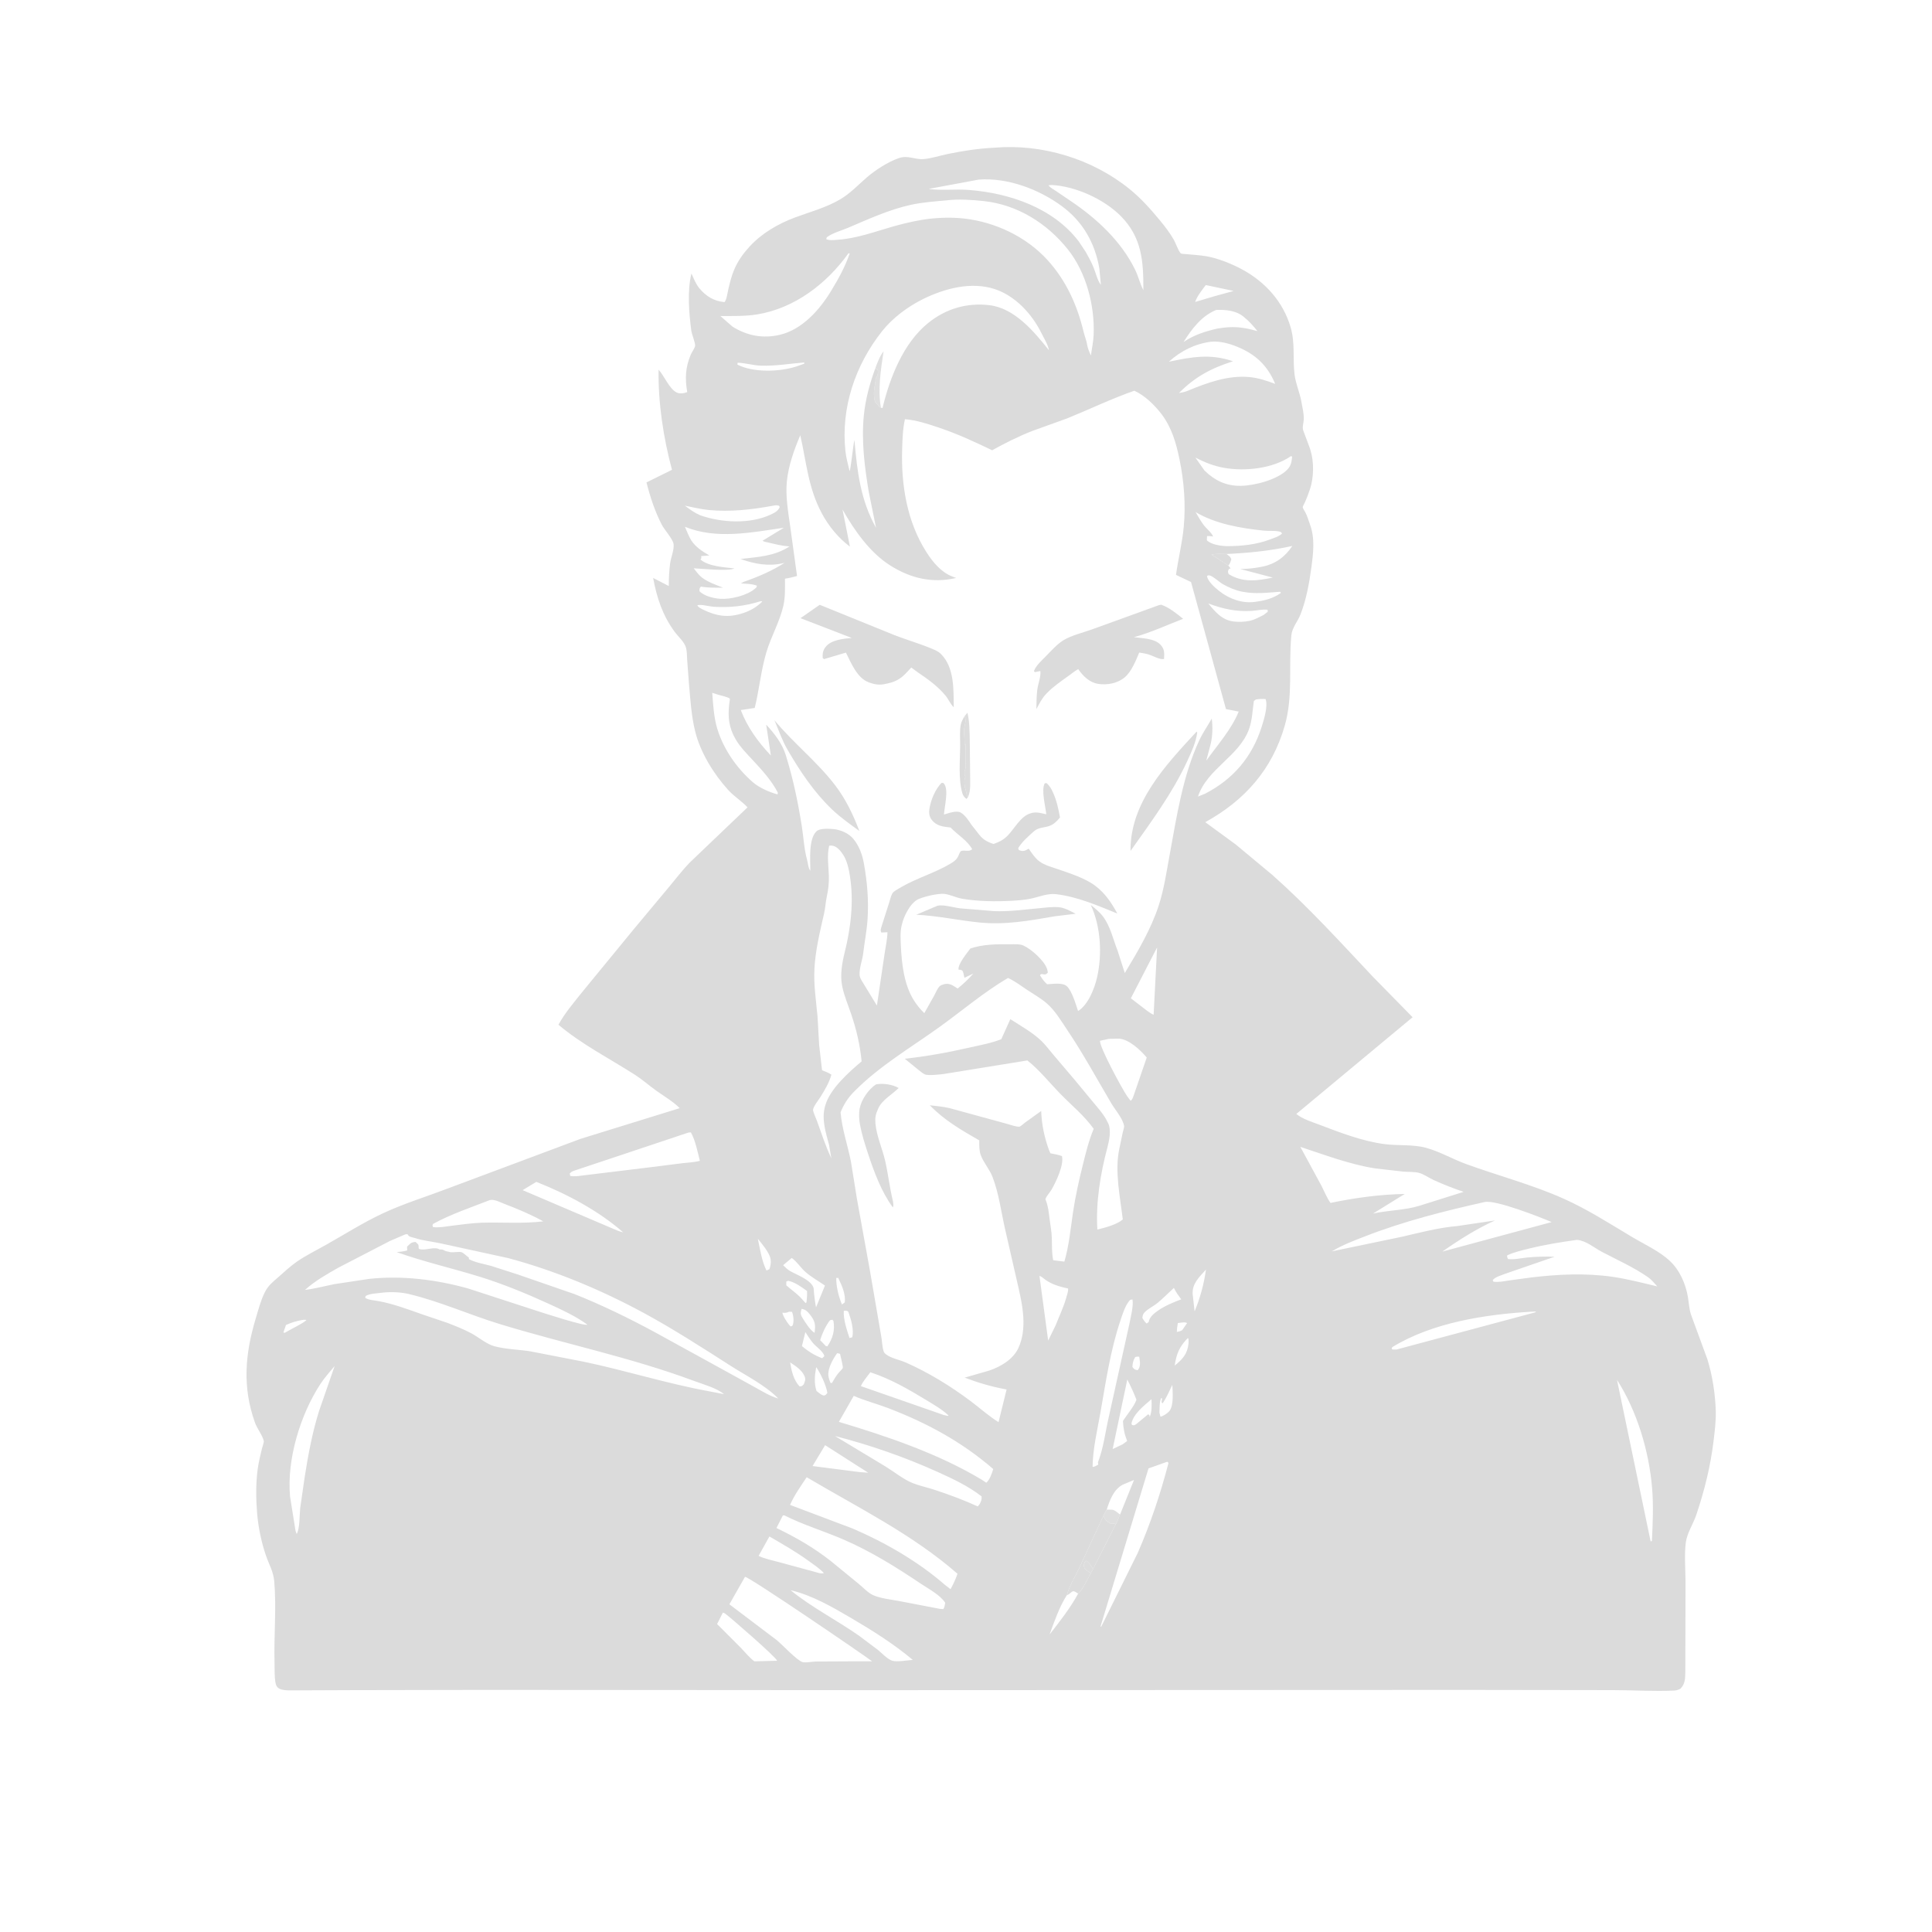 <?xml version="1.0" encoding="utf-8" ?>
<svg xmlns="http://www.w3.org/2000/svg" xmlns:xlink="http://www.w3.org/1999/xlink" width="256" height="256">
	<path fill="#DBDBDB" transform="scale(0.25 0.25)" d="M526.981 78.292C552.302 76.103 578.96 84.188 598.75 100.244C604.656 105.035 609.704 110.679 614.537 116.512C617.354 119.912 619.983 123.287 622.178 127.128C623.114 128.765 624.63 133.191 625.824 134.266C626.194 134.599 627.781 134.611 628.288 134.659C631.995 135.013 635.82 135.208 639.489 135.831C645.501 136.852 652.998 139.894 658.336 142.785C670.646 149.453 680.158 159.951 684.097 173.612C686.529 182.047 685.089 190.135 686.16 198.612C686.789 203.592 689.003 208.256 689.825 213.223C690.361 216.464 691.142 219.086 691.014 222.425C690.941 224.34 690.076 226.369 690.764 228.213L694.391 237.941L694.652 238.88C696.51 244.969 696.333 253.322 694.297 259.318L694.057 260C693.344 262.167 692.558 264.168 691.625 266.253C691.408 266.739 690.453 268.382 690.453 268.85C690.452 269.296 691.716 271.261 691.966 271.757C693.003 273.805 693.492 275.769 694.287 277.892C697.085 285.371 696.05 293.291 695.018 301C693.925 309.171 692.319 317.939 689.292 325.645C687.811 329.415 684.808 332.69 684.428 336.843L684.377 337.5C682.957 353.311 685.404 369.082 680.952 384.596C674.283 407.836 659.828 424.156 638.818 435.777L655.012 447.614L674.454 463.809C693.316 480.537 710.312 499.253 727.562 517.592L748.706 539.15L687.072 590.421C690.356 593.126 695.466 594.659 699.417 596.161C710.391 600.333 722.136 604.878 733.831 606.402C740.968 607.332 748.811 606.468 755.746 608.339C763.08 610.317 769.911 614.365 777.071 616.965C794.28 623.215 812.304 627.94 829 635.43C841.525 641.05 853.226 648.579 864.987 655.603C871.469 659.475 879.263 662.992 884.845 668.116C890.243 673.072 893.492 680.499 894.663 687.659C895.145 690.602 895.314 693.942 896.261 696.753L904.909 720.316C907.619 728.977 909.119 738.72 909.389 747.809C909.545 753.069 908.881 758.241 908.259 763.447C906.636 777.041 903.444 789.895 899.09 802.857C897.535 807.49 894.209 812.545 893.551 817.297C892.637 823.898 893.348 831.515 893.362 838.211L893.256 886.438C893.158 889.806 893.16 892.419 890.75 894.981C889.633 895.633 888.627 895.973 887.322 896.034C876.704 896.534 865.733 895.809 855.064 895.793L775.462 895.683L462.875 895.819L257.914 895.676L186.462 895.805L153.5 895.94C151.815 895.886 149.576 895.852 148.062 895.044C146.884 894.415 146.379 893.511 146.103 892.25C145.377 888.936 145.609 884.748 145.513 881.334C145.114 867.071 146.585 852.183 145.347 838.021C144.907 832.993 142.543 829.081 140.944 824.433C138.563 817.508 136.875 809.385 136.277 802.083C135.658 794.533 135.557 786.265 136.57 778.75C137.06 775.113 137.977 771.326 138.845 767.755C139.015 767.053 139.966 764.365 139.831 763.791C139.108 760.71 136.269 757.183 135.123 753.979C128.417 735.227 129.87 717.77 135.489 699C136.876 694.37 138.109 689.521 140.237 685.168C142.15 681.255 144.521 679.557 147.663 676.784C150.853 673.969 153.999 670.994 157.518 668.591C162.367 665.279 167.548 662.742 172.646 659.875C182.666 654.242 192.229 648.132 202.655 643.221C213.717 638.011 225.809 634.318 237.25 629.952L307.709 603.609L360.278 587.345C356.637 583.736 351.982 581.04 347.802 578.06C344.018 575.361 340.559 572.242 336.657 569.738C323.262 561.144 308.137 553.446 296.001 543.127C299.457 536.747 304.421 531.07 308.919 525.396L336.25 492.085L354.715 469.958C358.246 465.736 361.642 461.252 365.459 457.29L396.21 427.907C393.011 424.507 389.055 422.118 385.906 418.649C378.264 410.229 371.218 398.825 368.466 387.699C366.36 379.182 365.908 370.59 365.125 361.89L364.206 349.623C364.075 347.381 364.168 344.811 363.39 342.69C362.38 339.941 359.358 337.283 357.62 334.92C351.176 326.16 348.138 316.865 346.175 306.323L354.469 310.611C354.462 306.692 354.676 302.454 355.183 298.565C355.559 295.681 357.425 291.23 357.011 288.4C356.598 285.577 352.206 280.917 350.75 278.092C347.078 270.968 344.616 263.45 342.655 255.692L356.168 248.997C351.614 232.157 348.77 213.383 349.069 195.929C352.038 199.18 354.821 206.183 358.629 208.02C360.381 208.866 362.537 208.49 364.25 207.821C363.025 200.695 363.238 194.773 366.103 188.008C366.651 186.716 368.178 184.627 368.412 183.378C368.682 181.94 366.655 177.184 366.407 175.293C365.176 165.89 364.189 154.195 366.476 144.95C367.687 147.579 368.819 150.589 370.692 152.813C374.267 157.058 378.356 159.601 384 160.123C385.172 158.827 385.555 155.335 385.962 153.594C386.798 150.018 387.688 146.303 389.129 142.918C391.101 138.285 393.86 134.443 397.234 130.746C403.677 123.687 412.409 118.608 421.31 115.29C429.342 112.296 437.834 110.063 445.284 105.679C450.702 102.49 454.744 98.079 459.452 94.013C463.999 90.087 470.751 85.732 476.409 83.804C481.332 82.127 484.929 84.702 489.592 84.313C493.709 83.97 498.024 82.519 502.094 81.67C510.338 79.949 518.564 78.706 526.981 78.292ZM601.217 207.091C589.16 211.296 577.469 216.945 565.628 221.75L547.103 228.428C539.779 231.293 532.728 234.844 525.859 238.654C516.684 234.203 507.471 229.977 497.805 226.709C491.915 224.718 485.863 222.704 479.626 222.187C478.473 227.372 478.332 232.783 478.162 238.077C477.56 256.834 480.685 276.463 490.968 292.546C494.393 297.901 498.678 303.2 504.75 305.568L506.75 306.342C494.121 309.262 482.659 306.531 471.832 299.701C461.007 292.872 452.761 281.001 446.544 270.046L450.478 289.718C444.321 285.152 439.125 278.737 435.531 272C428.34 258.52 427.468 245.219 424.164 230.695C420.884 238.399 417.858 246.878 417.037 255.25C416.289 262.878 417.747 271.464 418.827 279.01L422.447 305.3C420.352 305.809 418.194 306.472 416.051 306.696C416.038 311.545 416.273 316.377 415.189 321.124C413.294 329.426 408.672 337.426 406.211 345.678C403.298 355.445 402.435 365.441 400.022 375.232L392.64 376.354C396.141 385.536 401.841 393.326 408.574 400.425L406.098 384.073C410.493 388.834 414.542 393.991 416.489 400.25C420.361 412.699 422.878 424.816 424.944 437.681C425.893 443.588 426.147 449.906 427.75 455.654C428.205 457.286 428.401 460.259 429.492 461.531C429.503 455.878 428.448 444.757 432.75 440.601C434.475 438.935 439.225 439.223 441.587 439.415C445.297 439.717 449.639 441.543 452.111 444.405C455.301 448.098 457.028 452.905 457.879 457.635C459.669 467.575 460.492 477.292 459.812 487.431C459.411 493.402 458.219 499.198 457.536 505.125C457.101 508.892 455.401 512.982 455.604 516.745C455.706 518.631 457.48 520.86 458.376 522.487L464.777 532.967L468.736 506.265C469.297 502.243 470.254 498.173 470.386 494.11L467.118 494.25C466.448 493.061 466.96 492.125 467.309 490.828L471.357 478.128C471.802 476.754 472.339 474.235 473.254 473.146C474.109 472.129 476.571 470.822 477.75 470.14C486.062 465.33 495.493 462.695 503.767 457.754C505.696 456.602 507.128 455.574 508.027 453.492C508.25 452.974 508.861 451.211 509.5 451.014C511.298 450.459 513.726 451.638 515.279 450.079C512.578 445.296 507.541 442.531 503.837 438.602C499.814 438.106 496.375 437.91 493.729 434.38C492.321 432.503 492.291 430.34 492.705 428.106C493.562 423.492 495.759 418.373 499 414.943C500.101 415.018 499.871 414.766 500.461 415.537C502.904 418.732 500.543 427.737 500.321 431.726C502.682 431.037 506.969 429.383 509.24 430.701C511.588 432.064 513.426 434.97 514.926 437.19L519.139 442.559C521.077 445.042 523.636 446.405 526.606 447.322C529.309 446.335 531.319 445.466 533.475 443.471C537.615 439.64 540.758 432.468 546.5 430.993L547.033 430.843C549.449 430.244 552.168 431.074 554.554 431.583C554.175 427.592 551.738 418.634 553.75 415.145L554.75 415.074C556.426 416.674 557.158 417.913 558.097 420C560.084 424.417 560.945 428.534 561.822 433.265C560.224 435.218 558.447 437.052 555.969 437.841C552.96 438.799 550.239 438.534 547.787 440.785C544.847 443.483 541.738 446.089 539.654 449.538L540 450.533C541.18 451.016 541.983 451.22 543.25 450.853L545.25 449.843C546.9 452.182 548.458 454.664 550.75 456.432C553.492 458.547 557.322 459.507 560.56 460.635C566.98 462.872 574.941 465.334 580.44 469.433C585.741 473.384 589.086 478.461 592.204 484.187C581.615 479.911 571.227 475.325 559.789 473.935C555.24 473.381 550.688 475.403 546.268 476.317C543.011 476.989 539.359 477.273 536.036 477.444C527.468 477.886 518.348 477.774 509.87 476.337C506.865 475.828 502.355 473.625 499.497 473.724C495.666 473.857 490.546 475.022 486.999 476.47C483.399 477.94 480.6 482.892 479.176 486.406C478.658 487.683 478.269 488.907 477.975 490.25L477.842 490.784C477.069 494.096 477.329 497.949 477.48 501.327C477.91 510.922 479.203 522.109 484.459 530.331C486.024 532.779 487.795 534.976 489.905 536.983L495.18 527.599C495.959 526.123 496.861 523.851 498.07 522.703C498.604 522.196 499.611 521.863 500.327 521.672C502.8 521.011 504.475 521.924 506.514 523.25L507.563 523.965C510.608 521.478 513.296 518.988 515.88 516.022L511.175 518.25C510.818 517.268 510.693 514.753 509.88 514.34C509.212 514.001 508.785 513.965 508.055 513.93C507.611 510.952 512.631 505.034 514.314 502.725C520.884 500.46 528.457 500.405 535.35 500.475C537.51 500.497 540.421 500.245 542.419 501.15C546.624 503.055 553.626 509.226 555.037 513.75L555.397 515.5C555.015 515.799 554.705 516.228 554.25 516.396C553.145 516.804 551.717 515.554 551.25 516.977C552.393 518.757 553.374 520.299 555.01 521.678C557.971 521.541 563.213 520.619 565.492 522.75C568.201 525.283 570.202 532.297 571.407 535.872C576.769 532.543 580.118 523.938 581.478 518C584.276 505.785 583.408 490.949 578.122 479.614C580.417 481.502 582.879 483.417 584.66 485.82C588.609 491.147 589.93 497.787 592.343 503.84L596.161 515.733C602.947 504.491 610.04 492.534 614.13 479.992C616.954 471.332 618.284 462.091 619.927 453.147C623.646 432.901 626.912 410.975 635.715 392.226C637.56 388.295 640.117 384.652 642.257 380.873C642.821 385.19 642.701 389.944 641.72 394.186L639.348 403.169C645.334 394.782 652.589 386.769 656.541 377.16L649.784 375.835L631.273 308.483L623.304 304.697C624.477 296.172 626.608 287.824 627.41 279.25C628.523 267.347 627.565 255.168 625.169 243.484C623.4 234.851 621.016 226.561 615.591 219.435C612.004 214.722 606.665 209.526 601.217 207.091ZM534.237 518.348C521.363 525.948 510.416 535.337 498.353 544.046C482.778 555.291 465.948 565.006 452.421 578.858C449.234 582.122 447.246 585.347 445.508 589.572C446.315 598.533 449.289 606.974 451.027 615.75L454.213 635.523L461.044 673.25L467.019 708C467.552 710.598 467.504 713.604 468.308 716.1C468.565 716.897 468.868 717.24 469.512 717.745C472.435 720.034 476.658 720.643 480.034 722.132C492.336 727.557 503.647 734.556 514.398 742.567C519.37 746.272 523.974 750.497 529.248 753.762L533.512 736.465C525.46 734.95 518.859 733.038 511.232 730.154L511.742 730.05L524.383 726.409C530.395 724.36 536.951 720.511 539.734 714.541C542.132 709.396 542.687 703.768 542.374 698.169C541.987 691.257 540.205 684.22 538.669 677.486L532.739 651.555C530.611 642.349 529.494 632.736 526.098 623.885C524.493 619.702 521.308 616.286 519.814 612.214C518.946 609.847 519.005 606.913 519.038 604.42C509.608 599.02 500.425 593.718 492.834 585.819C496.355 586.193 499.862 586.546 503.32 587.337L533.497 595.6C535.021 595.989 539.067 597.457 540.417 597.134C541.026 596.988 542.627 595.49 543.191 595.072L551.841 588.849C552.114 596.028 553.572 603.031 556.072 609.75L556.75 611.279C558.8 611.67 560.894 612.007 562.852 612.75C564.034 617.372 559.715 626.41 557.381 630.462C556.411 632.146 554.626 633.836 554.076 635.66L554.252 636.068C555.554 639.209 555.835 642.421 556.256 645.75C556.704 649.281 557.383 652.664 557.495 656.25C557.619 660.243 557.403 664.003 558.215 667.947L564.132 668.685C566.652 660.138 567.451 650.993 568.773 642.187C570.02 633.881 571.923 625.461 573.943 617.309C575.52 610.945 577.127 604.344 579.695 598.303C574.452 591.073 568.208 586.116 562.053 579.808C556.311 573.922 550.982 567.197 544.546 562.054L500.502 569.191C498.564 569.493 492.059 570.169 490.286 569.493C489.12 569.049 487.376 567.452 486.331 566.676L479.556 561.152C491.233 559.884 502.644 557.79 514.091 555.18C519.469 553.954 525.611 552.852 530.714 550.792L535.492 540.168C540.905 543.676 547.123 547.118 551.801 551.55C554.17 553.795 556.109 556.476 558.223 558.955L569.629 572.372L579.149 583.885C582.102 587.462 585.166 590.734 587.155 594.979L587.415 595.485C589.032 598.881 587.937 604.457 586.992 608C583.231 622.101 580.755 637.072 581.617 651.682C585.656 650.731 591.979 649.047 595.101 646.344C593.714 634.377 590.707 620.906 593.25 608.96L595.035 600.401C595.207 599.627 595.91 597.568 595.796 596.82C595.201 592.929 591.032 588.211 589.04 584.834C581.402 571.889 574.14 558.515 565.753 546.046C562.498 541.207 559.21 535.566 554.742 531.745C551.574 529.035 547.688 526.856 544.218 524.533C541.032 522.399 537.749 519.909 534.237 518.348ZM214.824 654.25L206.749 657.706L179.636 671.734C173.408 675.248 166.978 678.878 161.647 683.68C166.891 683.049 171.842 681.696 177 680.652L195.681 677.835C213.181 675.942 231.211 678.221 248.093 682.91L285.934 695.228C288.845 696.143 310.11 703.07 311.298 702.07C304.947 697.477 297.588 694.11 290.477 690.865C278.677 685.479 266.549 680.496 254.146 676.66C239.582 672.156 224.604 668.773 210.236 663.643C212.16 663.462 213.979 663.31 215.834 662.75L215.755 660.75C217.537 659.075 217.742 658.444 220.25 658.255C220.49 658.495 221.689 659.523 221.745 659.75C222.219 661.663 221.084 662.051 223.75 662.255C226.511 662.466 230.625 660.672 233 662.255C234.258 662.255 234.402 662.129 235.5 662.755C236.293 663.207 237.128 663.316 237.998 663.503L238.542 663.644C240.268 663.992 243.346 663.191 244.75 663.755C245.848 664.196 247.405 665.802 248.474 666.5L248.551 667.374C252.025 669.25 256.584 669.919 260.401 670.986L274.607 675.553L304.545 685.912C319.15 691.721 333.517 698.745 347.337 706.229L386 727.481L400.5 735.478C404.371 737.637 408.206 740.013 412.491 741.24C405.683 734.229 395.544 729.217 387.284 723.933C372.136 714.243 356.627 704.215 340.804 695.673C318.342 683.546 293.948 673.375 269.266 666.797L233.028 658.909C228.702 658.002 224.252 657.593 220.029 656.225C218.889 655.856 216.25 655.529 216.25 654.372C215.424 654.028 215.893 654.115 214.824 654.25ZM439.472 448.25C438.232 453.593 439.167 459.005 439.316 464.416C439.416 468.067 438.994 471.686 438.213 475.247C437.561 478.223 437.442 481.324 436.75 484.327C434.593 493.689 432.168 503.778 431.671 513.388C431.22 522.122 432.524 530.171 433.312 538.797L434.179 554L435.702 567.243C437.384 567.941 439.167 568.564 440.673 569.597C439.416 573.966 437.233 577.572 434.857 581.415C433.809 583.109 431.164 586.327 430.921 588.151C430.803 589.043 432.688 593.226 433.051 594.227C435.481 600.934 437.533 607.412 440.616 613.886L439.415 606.8C437.655 600.171 435.345 593.164 437.301 586.33L437.457 585.757C440.002 577.092 449.896 568.231 456.683 562.547C455.797 553.644 453.945 545.778 451.08 537.308C449.497 532.629 447.431 527.842 446.452 523L446.315 522.364C445.208 516.739 446.344 510.212 447.715 504.723C450.963 491.72 452.586 477.789 450.503 464.5C449.92 460.782 449.064 456.481 447.018 453.25C445.756 451.258 443.838 448.793 441.431 448.276C440.656 448.11 440.27 448.135 439.472 448.25ZM463.793 195.59L465 195.62C465.495 196.297 465.34 197.945 465.128 198.75C464.98 199.309 464.584 199.831 464.298 200.325C463.915 200.985 464.059 201.29 464.015 202L463.755 203.75L463.345 206.26C463.088 208.024 463.124 212.368 464.25 213.745C465.806 214.496 465.285 215.476 466.893 216.082L467.762 216.248C471.606 200.199 478.768 181.848 491.92 171.215C501.289 163.641 512.428 160.339 524.411 161.75C537.796 163.328 548.101 175.774 555.951 185.617C555.546 182.803 553.127 178.876 551.856 176.324C546.891 166.358 538.065 156.794 527.317 153.25C514.779 149.116 500.691 152.858 489.25 158.505C481.242 162.458 473.109 168.483 467.54 175.515C453.259 193.55 445.645 216.105 448.087 239.07C448.472 242.691 449.477 246.161 450.297 249.702C450.898 248.925 452.205 235.787 452.853 233.191C454.322 249.756 456.021 264.945 464.325 279.763L460.519 261C458.263 247.721 456.508 233.733 457.843 220.265C458.689 211.725 460.885 203.634 463.793 195.59ZM501.627 106.202C495.326 106.776 488.747 107.236 482.565 108.607C471.171 111.135 460.121 116.201 449.411 120.763C445.991 122.22 441.11 123.55 438.245 125.75C437.964 126.599 437.995 126.235 438 126.819C439.974 127.546 442.019 127.217 444.083 127.075C454.281 126.37 463.744 122.762 473.5 120.002C478.361 118.627 483.514 117.392 488.5 116.552C495.62 115.351 503.836 115.014 511 115.825C527.468 117.69 543.887 125.433 555.128 137.743C565.126 148.736 570.929 161.663 574.358 176C574.891 178.229 575.834 180.335 576.192 182.608C576.501 184.569 577.367 186.634 578.222 188.424C578.648 184.796 579.489 181.271 579.647 177.605C580.319 162.047 575.763 144.426 565.953 132.148C554.943 118.368 539.318 108.554 521.602 106.596C515.469 105.918 507.733 105.397 501.627 106.202ZM202.262 685.184C199.834 685.53 195.747 685.6 193.75 686.956L193.618 687.928C195.463 689.081 198.529 689.218 200.667 689.618C208.437 691.07 215.77 693.801 223.192 696.434L236.785 701.027C241.203 702.705 245.621 704.443 249.796 706.671C253.671 708.738 257.855 712.422 262.025 713.535C268.225 715.189 274.781 715.244 281.094 716.236L309.298 721.717C331.473 726.342 353.328 733.297 375.609 737.368L383.743 738.932C379.762 735.624 372.839 733.778 368 731.975C334.209 719.382 299.187 712.274 264.8 701.75C248.76 696.841 233.218 689.815 216.886 685.904C212.595 684.877 207.814 684.657 203.428 685.056L202.262 685.184ZM394.861 835.75L386.59 850.311L411.628 869.258C414.589 871.64 422.428 880.145 425.429 880.967C426.938 881.381 430.726 880.672 432.429 880.631L452.875 880.526L462.239 880.536C457.342 876.817 396.997 835.645 394.861 835.75ZM689.21 607.866L700.474 628.621C702.085 631.791 703.117 634.571 705.185 637.578C718.088 634.873 731.367 633.073 744.558 632.811L727.732 643.213C735.718 641.443 744.692 641.469 752.426 639.048L775.751 631.713C770.45 629.914 764.895 627.749 759.805 625.413C757.361 624.292 754.641 622.303 752.075 621.644C749.486 620.979 746.435 621.205 743.75 620.98L728.674 619.25C715.194 617.097 702.131 612.106 689.21 607.866ZM414.917 803.25L411.538 809.886C421.794 814.8 431.183 820.22 440.182 827.246L455.39 839.694C457.591 841.527 460.129 844.28 462.727 845.44C466.688 847.209 472.143 847.762 476.421 848.563L498.274 852.75L500 852.854C500.656 851.776 500.786 850.719 500.99 849.5C498.217 845.288 492.146 842.137 487.974 839.339C474.88 830.556 461.513 822.213 446.983 815.948C436.556 811.452 425.841 808.262 415.667 803.163L414.917 803.25ZM363.024 279.198C364.095 281.547 365.049 284.344 366.45 286.5C368.684 289.936 372.46 292.414 375.96 294.383L371.627 294.75L371.745 295.75L371.25 296.539C375.649 300.278 383.694 300.613 389.25 301.266C386.098 302.939 371.81 301.372 367.689 301.218C368.984 302.862 370.351 304.79 372.005 306.08C375.09 308.485 379.627 310.057 383.243 311.485C379.33 311.477 375.362 311.614 371.5 310.909C370.605 311.906 370.746 311.984 370.75 313.347C373.162 315.942 378.334 317.154 381.792 317.383C387.2 317.742 396.066 315.646 400.229 311.942C401.154 311.12 400.892 311.523 401.185 310.435C398.659 309.38 395.426 309.465 392.71 309.203L394.139 308.406C401.976 305.669 408.807 302.765 415.836 298.324L415.055 298.506C407.156 300.309 399.991 298.913 392.484 296.285C401.874 295.149 410.309 294.904 418.498 289.599L417.989 289.573C414.332 289.332 410.661 288.37 407.105 287.52C406.31 287.33 404.753 287.175 404.214 286.575L415.489 279.709C398.301 282.208 379.716 286.037 363.024 279.198ZM452.501 739.838L444.622 753.613C470.208 761.29 497.19 770.385 520.2 784.189L522.75 785.867C524.593 784.353 525.75 780.851 526.443 778.619C509.695 764.143 491.333 754.223 470.751 746.328C464.76 744.03 458.361 742.416 452.501 739.838ZM427.565 782.955C424.382 787.748 421.083 792.352 418.733 797.628L451.938 810.159C469.202 817.571 486.64 827.641 500.823 840.004L503.805 842.302C505.303 839.613 506.484 837.035 507.498 834.128C483.478 813.136 454.81 799.099 427.565 782.955ZM786.865 637.106C765.407 641.908 743.904 647.334 723.387 655.331C717.42 657.656 711.427 659.881 705.944 663.24L743.102 655.496C752.635 653.302 762.652 650.63 772.407 649.835L792.387 646.862C782.688 651.223 773.164 657.269 764.461 663.377L822.416 647.728C816.25 645.092 792.555 635.765 786.865 637.106ZM835.841 657.15C827.261 658.351 818.85 659.675 810.438 661.775C806.513 662.754 802.495 663.644 798.824 665.386C798.725 666.235 798.924 666.533 799.25 667.302C802.656 667.749 806.105 666.819 809.5 666.498C814.296 666.044 819.179 665.912 823.989 666.091L798.708 674.814C796.621 675.617 792.395 676.765 791.167 678.5L791.5 679.3C794.263 679.728 797.041 679.093 799.776 678.676L811.383 677.109C825.793 675.376 840.29 674.659 854.72 676.741C862.595 677.877 870.641 679.989 878.392 681.822C876.83 680.062 875.301 678.191 873.353 676.846C865.755 671.601 857.224 667.806 849.073 663.525C844.809 661.286 840.769 657.61 835.841 657.15ZM449.703 134.25C438.221 150.322 421.197 163.361 401.438 166.623C395.009 167.684 388.291 167.481 381.789 167.484L388.308 173.17C396.053 177.951 404.342 179.557 413.287 177.465C425.166 174.685 434.421 164.232 440.511 154.179C444.461 147.658 447.868 141.55 450.361 134.33L449.703 134.25ZM518.666 95.209L492.173 100.141C499.138 101.096 506.422 100.135 513.459 100.673C535.032 102.323 558.202 110.152 571.745 127.935L575.473 133.539C577.038 136.331 578.556 139.114 579.736 142.096C580.923 145.094 581.59 148.394 583.495 151.031L582.675 142.25C580.316 128.764 573.979 117.505 562.834 109.288C550.644 100.301 533.999 94.025 518.713 95.194L518.666 95.209ZM364.984 600.25L320.641 615.053L306.028 619.922C304.497 620.479 302.985 620.702 301.975 622L302.25 623.27C304.382 623.626 306.266 623.365 308.378 623.087L347.215 618.358L361.75 616.507C364.817 616.136 367.962 616.089 370.946 615.248C369.763 610.578 368.524 604.358 366.188 600.185L364.984 600.25ZM618.678 774.75L608.73 778.286L583.271 862.185L583.75 862.008L603.012 823.118C609.781 807.617 615.063 791.752 619.331 775.4C619.12 775.177 618.941 774.909 618.678 774.75ZM641.733 181.129C633.105 182.331 625.947 185.973 619.496 191.72C631.624 189.201 641.495 187.323 653.509 191.485C641.959 195.168 633.497 199.639 624.861 208.324C626.563 208.035 628.063 207.762 629.647 207.062C639.879 202.845 650.805 198.834 662.086 199.844C666.844 200.27 671.418 201.784 675.869 203.459C671.889 193.847 665.605 187.877 655.97 183.877C651.623 182.072 646.475 180.661 641.733 181.129ZM442.545 761.124L469.325 777.261C473.956 780.091 478.834 784.121 483.828 786.102C487.375 787.508 491.294 788.314 494.939 789.502C502.917 792.101 510.61 794.963 518.25 798.444L519.25 797.188C520.031 795.513 520.406 794.995 520.25 793.113C513.286 787.645 504.675 783.637 496.652 780.02C479.378 772.233 460.913 765.804 442.545 761.124ZM555.745 98.25C556.783 99.614 558.312 100.309 559.707 101.256L567.708 106.68C581.487 115.99 594.278 127.901 601.658 142.984C603.349 146.442 604.212 150.366 606.004 153.775C606.082 138.633 605.278 125.79 593.959 114.437C585.107 105.558 570.11 98.725 557.5 98.061C556.893 98.029 556.337 98.137 555.745 98.25ZM177.36 724.033C174.796 727.114 171.984 730.215 169.796 733.572C159.15 749.909 151.941 773.541 153.732 793.161L156.641 811.407L157.25 813.044C158.957 810.306 158.727 802.778 159.121 799.241L161.497 782.812C163.321 771.098 165.529 759.329 169.06 748L177.36 724.033ZM857.041 731.359L874.875 816.998L875.548 816.75C875.978 807.393 876.425 798.052 875.647 788.691C874.019 769.11 867.656 747.884 857.041 731.359ZM582.13 776.261L581.964 774.987C584.942 767.216 585.806 759.158 587.661 751.093L598.628 701.553C599.32 697.712 600.819 692.576 600.25 688.745C599.104 688.926 599.157 688.697 598.366 689.706C596.128 692.558 594.863 696.886 593.724 700.29C588.542 715.784 586.148 732.115 583.344 748.163C581.68 757.689 579.199 767.823 579.09 777.497C580.229 777.47 581.14 776.792 582.13 776.261ZM377.501 367.21C377.976 373.571 378.362 380.541 380.294 386.653C383.672 397.337 390.428 407.008 398.818 414.414C402.299 417.487 407.697 419.858 412.156 421.057L412.25 420.048C408.851 413.613 404.13 408.442 399.214 403.139C395.946 399.613 392.213 395.886 389.815 391.688C386.354 385.631 385.749 380.282 386.466 373.454C386.549 372.665 386.946 370.397 386.816 370.286C385.81 369.425 381.788 368.573 380.343 368.127L377.501 367.21ZM587.763 550.613L583.05 551.626C582.48 554.521 594.78 577.181 597.389 580.976L599.25 583.442C600.334 582.715 600.557 581.371 601.034 580.172L607.799 560.488C604.369 556.546 598.523 550.857 593 550.491L587.763 550.613ZM259.731 636.025C249.586 640.02 239.073 643.461 229.5 648.716C229.15 649.792 229.169 649.236 229.5 650.384C232.629 650.803 236.464 650.055 239.632 649.641C244.908 648.953 250.05 648.294 255.375 648.053C266.073 647.758 277.359 648.643 287.947 647.348C281.189 643.621 274.434 640.789 267.25 638.049C264.959 637.175 262.225 635.593 259.731 636.025ZM665.677 370.75L664.578 371.516C663.877 376.296 663.703 381.573 662.12 386.136C657.021 400.841 639.911 407.242 634.949 422.191L638.689 420.684C653.596 413.01 663.645 401.237 668.732 385.15C669.855 381.596 672.236 374.019 670.75 370.509C668.955 370.396 667.451 370.438 665.677 370.75ZM418.999 842.829C430.404 852.113 443.597 858.715 455.56 867.152L465.408 874.554C467.335 876.152 470.499 879.494 472.901 880.216C475.47 880.989 481.054 879.952 483.8 879.79C473.687 871.298 462.458 864.245 451.085 857.566C441.12 851.715 430.329 845.473 418.999 842.829ZM684.225 241.75C674.831 248.331 659.942 249.961 648.814 247.966C643.24 246.967 638.614 245.116 633.593 242.538L638.386 249.366C643.946 254.755 649.863 257.612 657.75 257.498C665.03 257.392 677.381 254.151 682.44 248.75C684.288 246.776 684.612 244.601 684.848 242.023L684.225 241.75ZM633.698 271.418C635.004 273.679 636.301 275.974 637.83 278.091C639.073 279.812 642.487 282.635 642.97 284.388L642.344 284.264C641.46 284.115 640.643 284.114 639.75 284.123L639.657 286.366C642.002 288.709 647.338 289.456 650.587 289.46C657.933 289.469 665.964 288.637 672.848 286.02C675 285.177 677.908 284.429 679.522 282.75C678.89 281.87 678.778 281.868 677.742 281.665C675.203 281.17 672.407 281.514 669.815 281.246C657.774 280.002 644.246 277.711 633.698 271.418ZM811.678 695.218C787.113 696.692 759.346 700.949 737.988 713.968L737.582 714.75L738 715.255L740.208 715.272L812.869 695.802C813.728 695.612 813.412 695.703 814.25 695.141L811.678 695.218ZM650.075 293.629C651.368 294.629 652.126 294.913 652.62 296.5C652.215 297.68 651.926 298.842 651.053 299.772L652.25 301.239L651.25 301.663C650.749 302.988 650.728 302.952 651.212 304.279C658.701 308.918 666.435 307.857 674.606 306.125L657.303 301.576C661.253 301.589 665.042 301.141 668.916 300.372C675.88 298.991 681.077 295.239 684.954 289.373C673.141 291.972 662.169 293.057 650.075 293.629ZM584.754 803.545L571.851 831.387C569.781 835.79 566.649 840.783 565.482 845.418C567.507 844.976 568.002 842.52 570.017 843.739L571.445 844.671C574.059 842.219 576.308 837.025 578.149 833.855L579.339 831.678L591.344 807.929C590.177 807.383 589.761 807.465 588.5 807.468C586.304 806.205 586.017 805.765 584.754 803.545ZM461.305 727.314C459.704 729.532 457.316 732.19 456.281 734.674L500.075 749.938L502.25 750.441L502.75 750.232C499.275 746.96 494.758 744.4 490.693 741.92C481.651 736.403 471.796 730.766 461.713 727.477L461.305 727.314ZM383.12 854.75L380.077 860.77L392.606 873.322C394.888 875.685 397.223 878.616 399.84 880.543L410.191 880.277L411.882 880.25C411.562 878.469 387.591 857.682 384.584 855.423C383.863 854.883 384.08 855.047 383.12 854.75ZM644.603 164.28C636.852 167.434 631.599 174.401 627.308 181.294C632.63 177.564 638.828 175.631 645.122 174.179C653.398 172.747 658.294 173.22 666.476 175.505C664.285 172.79 662.294 170.438 659.564 168.25L659.011 167.783C655.098 164.554 649.47 164.07 644.603 164.28ZM284.258 626.418L277.016 630.8L324.831 651.205C326.663 652.033 328.329 652.72 330.294 653.156C317.175 641.691 300.403 632.776 284.258 626.418ZM407.805 814.354L402.084 824.645C405.242 826.185 409.173 826.941 412.569 827.885L431.627 833.051C433.14 833.455 435.168 834.29 436.663 833.75C434.495 831.385 431.63 829.531 429.042 827.644C422.122 822.598 415.173 818.632 407.805 814.354ZM550.933 676.25L555.552 710.543L559.539 702.385C561.446 697.466 563.799 692.709 565.189 687.608C565.563 686.235 566.284 684.317 566.109 682.928C560.98 681.848 556.606 680.529 552.493 677.08C551.998 676.665 551.541 676.452 550.933 676.25ZM613.284 502.163L599.377 529.103L604.732 533.242C606.727 534.673 609.222 536.917 611.443 537.845L613.284 502.163ZM409.252 268.126C398.256 270.119 386.947 271.408 375.75 270.328C371.469 269.915 367.203 268.844 362.983 268.021C365.627 269.989 368.075 271.784 371.116 273.106C382.363 277.074 397.364 277.881 408.371 272.799C410.311 271.904 412.481 270.866 413.258 268.75C412.994 268.135 413.151 268.127 412.531 267.942C411.455 267.62 410.331 267.934 409.252 268.126ZM437.332 765.969L430.671 777.033L455.379 780.212L460.165 780.567L437.332 765.969ZM639.745 305.25C640.077 308.157 644.015 311.515 646.25 313.281C651.562 317.477 658.424 319.923 665.203 319.008C669.583 318.416 673.135 317.619 677.068 315.456L678.929 314.25L678.5 313.64C671.748 314.11 665.473 314.958 658.75 313.662L658.008 313.525C654.625 312.863 650.918 311.212 647.932 309.49C646.166 308.472 642.67 305.11 640.781 304.919C640.42 304.883 640.09 305.14 639.745 305.25ZM597.488 731.183L589.736 768.02L595.048 765.512L597.416 763.75C595.937 760.041 595.388 757.102 595.181 753.123C597.345 749.755 600.996 745.601 602.346 741.922C600.925 738.156 599.321 734.759 597.488 731.183ZM640.447 319.865C644.12 324.35 647.779 328.754 654 329.417C656.56 329.69 659.484 329.644 662 329.107L662.646 328.972C665.128 328.401 667.458 327.087 669.722 325.95L671.929 324.25L671.846 323.189C668.964 322.849 666.271 323.605 663.406 323.785C655.149 324.305 648.136 322.708 640.447 319.865ZM419.635 666.75L415.066 670.578C416.194 671.676 417.381 672.878 418.752 673.667C422.337 675.729 429.434 678.191 431.094 682.279C431.394 683.018 431.336 684.513 431.437 685.35C431.741 687.858 431.999 690.446 432.525 692.916L437.243 681.372C433.812 678.981 429.773 676.769 426.691 673.969C424.231 671.733 422.361 668.641 419.635 666.75ZM402.807 318.75C394.721 321.269 386.697 322.148 378.254 321.597C375.872 321.441 371.795 320.226 369.624 320.75C370.139 321.995 371.22 322.299 372.353 322.972C379.85 326.652 385.991 327.59 393.955 324.925C397.923 323.597 400.991 321.766 404 318.873C403.396 318.545 403.777 318.667 402.807 318.75ZM586.593 800.121L589.479 800.169C590.876 800.323 592.552 801.896 593.64 802.761L601.043 784.411L595.059 786.924C590.255 789.433 588.155 795.181 586.593 800.121ZM622.188 682.605C619.321 685.234 616.513 688.129 613.519 690.594C611.401 692.337 608.625 693.545 606.725 695.496C605.697 696.552 605.683 697.11 605.474 698.5C606.152 699.752 606.674 700.516 607.75 701.493L608.792 700.75C609.264 698.036 611.598 696.167 613.75 694.657C617.353 692.129 621.956 690.217 626.073 688.683C624.628 686.711 623.23 684.832 622.188 682.605ZM565.482 845.418C561.489 851.637 558.804 859.435 556.287 866.357C561.699 859.388 567.189 852.427 571.445 844.671L570.017 843.739C568.002 842.52 567.507 844.976 565.482 845.418ZM639.089 151.088C637.054 153.797 634.59 156.826 633.443 160.047L643.892 156.947L653.878 154.213L639.089 151.088ZM390.96 192.25L390.825 193.25C399.244 197.573 413.034 197.098 421.857 194.323L423.343 193.806L424.304 193.469L424.876 193.25L426.297 192.75L426.25 192.116C418.521 192.706 410.97 194.094 403.176 193.808C399.061 193.657 394.953 192.331 390.96 192.25ZM443.694 717.25C441.466 720.307 438.588 725.373 439.076 729.256C439.234 730.514 439.71 731.758 440.139 732.945L440.862 733.064L441.25 732.507C442.231 730.831 443.211 729.183 444.446 727.678C444.896 727.129 446.508 725.609 446.697 725.054C446.95 724.309 445.463 718.703 445.25 717.609C444.65 717.374 444.351 717.247 443.694 717.25ZM639.197 672.899C635.718 676.804 631.79 680.293 632.137 685.883L633.158 695.051C636.145 687.926 638.106 680.547 639.197 672.899ZM426.851 706.058L425.03 713.467C428.45 716.272 431.579 718.322 435.75 719.883L436.948 718.75C436.202 716.071 432.688 713.994 430.859 711.79C429.364 709.987 428.168 707.985 426.851 706.058ZM610.303 741.612C606.494 744.919 600.694 749.319 599.705 754.5L600 755.288C601.231 755.593 601.207 755.413 602.316 754.75L608.521 749.618L609.183 750L609.348 751C610.608 748.361 610.431 744.49 610.303 741.612ZM621.361 733.998C619.775 737.304 618.284 740.735 616.25 743.793L615.651 743.25L615.918 741.25L615.5 740.941C614.446 742.759 614.687 746.562 614.517 748.733L615.077 750.89C616.5 750.61 618.907 749.018 619.807 747.877C622.227 744.811 621.504 737.624 621.361 733.998ZM439.944 699.75C437.671 702.544 435.747 706.849 434.691 710.298L437.75 713.475L438.546 713.559C441.333 709.474 442.619 705.115 441.75 700.195L441.214 699.481L439.944 699.75ZM432.571 724.75C431.808 728.938 431.431 733.111 432.763 737.253C433.732 737.959 435.766 739.869 436.924 739.625L437.718 739.25L438.523 738.25C437.855 734.191 435.029 728.172 432.743 724.796L432.571 724.75ZM416.745 679.25L416.75 681.255C419.622 683.821 422.437 685.573 425.032 688.5L427.005 690.689L427.461 690.25C427.691 688.215 427.862 686.29 427.736 684.242C424.669 682.074 421.525 679.636 417.781 678.86L416.745 679.25ZM418.784 722.104C419.545 726.689 420.531 731.264 423.75 734.82C425.059 734.824 425.024 734.65 426.007 733.75C426.594 732.172 427.159 731.193 426.459 729.5C425.07 726.139 421.695 724.02 418.784 722.104ZM586.593 800.121C585.928 801.249 585.237 802.324 584.754 803.545C586.017 805.765 586.304 806.205 588.5 807.468C589.761 807.465 590.177 807.383 591.344 807.929C591.75 807.726 593.325 803.492 593.64 802.761C592.552 801.896 590.876 800.323 589.479 800.169L586.593 800.121ZM424.818 693.75C424.302 695.929 424.113 696.548 425.357 698.537C426.789 700.829 429.407 705.118 431.75 706.417C432.319 702.1 432.059 700.239 429.269 696.712C428.095 695.228 426.95 694.031 425.001 693.763L424.818 693.75ZM401.669 656.545C402.788 661.866 403.793 668.569 406.25 673.379L407.755 672.75C408.586 670.604 408.878 668.035 407.996 665.836C406.679 662.548 403.845 659.309 401.669 656.545ZM629.534 709.25C625.116 713.711 623.53 717.602 622.604 723.805C626.766 720.406 629.384 717.695 629.951 712C630.034 711.172 629.971 710.325 629.891 709.5L629.534 709.25ZM447.245 694.75C446.892 699.276 448.867 704.894 450.25 709.189L451.755 708.75C452.64 704.542 451.064 699.248 449.625 695.25C448.7 694.459 448.416 694.727 447.245 694.75ZM651.053 299.772C651.926 298.842 652.215 297.68 652.62 296.5C652.126 294.913 651.368 294.629 650.075 293.629C647.415 293.604 644.669 293.412 642.046 293.897L651.053 299.772ZM443.245 677.25C443.086 681.66 444.527 687.328 446.25 691.379C446.782 691.021 447.295 690.71 447.75 690.255C448.26 686.094 446.341 681.562 444.535 677.911L444.245 677.25L443.64 677.405L443.245 677.25ZM418.206 695.25L417.467 695.551C416.407 695.918 415.759 695.861 414.672 695.75C415.061 697.693 416.725 700.142 417.918 701.75L419 703.041C419.842 702.773 419.886 702.987 420.17 702.294C420.923 700.453 420.551 697.081 419.75 695.293L418.206 695.25ZM160.002 699.637C156.957 700.222 154.397 700.978 151.577 702.271L150.199 706.25C151.29 706.46 150.768 706.546 151.756 705.944C153.607 704.81 161.85 700.793 162.419 699.566C161.496 699.483 160.938 699.484 160.002 699.637ZM601.681 719.25C600.604 721.054 600.344 722.418 600.187 724.5C601.257 725.861 601.267 725.857 602.955 726.25C604.108 724.955 604.228 723.763 604.221 722L603.824 719.104C602.912 718.957 602.557 719.039 601.681 719.25ZM624.276 701.25C624.005 702.831 623.79 704.33 623.75 705.934C624.881 705.754 625.631 705.618 626.598 704.989L629.187 701.25C628.016 700.532 625.692 701.109 624.276 701.25Z"/>
	<path fill="#DBDBDB" fill-opacity="0.98" transform="scale(0.25 0.25)" d="M651.053 299.772L642.046 293.897C644.669 293.412 647.415 293.604 650.075 293.629C651.368 294.629 652.126 294.913 652.62 296.5C652.215 297.68 651.926 298.842 651.053 299.772Z"/>
	<path fill="#DBDBDB" transform="scale(0.25 0.25)" d="M404.502 260.25C405.384 260.049 405.517 259.842 406.362 260.25C403.076 263.186 398.466 265.113 394.161 266.015C392.531 266.356 390.808 266.871 389.395 265.926L386.131 265.327L404.502 260.25Z"/>
	<path fill="#DBDBDB" transform="scale(0.25 0.25)" d="M616.595 717.75L617.343 717.844C616.924 720.905 615.87 723.686 614.623 726.486C611.369 727.846 608.499 730.003 605.25 731.164C604.163 730.45 604.507 730.935 604.162 729.75L604.677 729.453L605.5 728.963C609.511 726.718 614.262 721.756 616.595 717.75Z"/>
	<path fill="#DBDBDB" fill-opacity="0.89" transform="scale(0.25 0.25)" d="M586.593 800.121L589.479 800.169C590.876 800.323 592.552 801.896 593.64 802.761C593.325 803.492 591.75 807.726 591.344 807.929C590.177 807.383 589.761 807.465 588.5 807.468C586.304 806.205 586.017 805.765 584.754 803.545C585.237 802.324 585.928 801.249 586.593 800.121Z"/>
	<path fill="#DBDBDB" transform="scale(0.25 0.25)" d="M625.812 693.25L626.749 693.328L626.936 694.25C625.221 696.721 622.836 698.082 620.579 699.984C618.465 701.765 616.615 703.82 614.75 705.854L614.202 705.526C613.4 703.715 613.716 701.622 613.793 699.685C616.782 696.736 621.908 694.702 625.812 693.25Z"/>
	<path fill="#DBDBDB" transform="scale(0.25 0.25)" d="M615.359 726.75C616.062 726.655 616.405 726.748 617.082 726.913C617.885 728.406 618.07 728.736 618.05 730.5C615.934 733.438 611.206 735.097 608.259 737.439L607.75 737.852L606.492 738.67C605.808 737.875 605.495 736.833 605.511 735.75C605.512 735.644 605.609 734.613 605.75 734.418C606.211 733.778 607.782 732.994 608.5 732.456C610.888 730.665 613.154 728.76 615.359 726.75Z"/>
	<path fill="#DBDBDB" transform="scale(0.25 0.25)" d="M694.036 712.25L694.792 712.299L694.872 712.75C688.742 717.64 681.095 721.207 674 724.482L652.133 733.995C654.095 731.642 657.973 729.906 660.648 728.413C671.348 722.438 682.741 716.996 694.036 712.25Z"/>
	<path fill="#DBDBDB" fill-opacity="0.98" transform="scale(0.25 0.25)" d="M584.754 803.545C586.017 805.765 586.304 806.205 588.5 807.468C589.761 807.465 590.177 807.383 591.344 807.929L579.339 831.678L578.149 833.855C576.308 837.025 574.059 842.219 571.445 844.671L570.017 843.739C568.002 842.52 567.507 844.976 565.482 845.418C566.649 840.783 569.781 835.79 571.851 831.387L584.754 803.545ZM578.149 833.855L579.339 831.678C578.333 829.997 577.494 828.201 575.7 827.25C575.011 827.834 574.629 828.311 574.536 829.25C574.445 830.165 574.597 831.158 575.26 831.79C576.097 832.588 576.884 832.991 577.839 833.612L578.149 833.855Z"/>
	<path fill="#DBDBDB" fill-opacity="0.941" transform="scale(0.25 0.25)" d="M578.149 833.855L577.839 833.612C576.884 832.991 576.097 832.588 575.26 831.79C574.597 831.158 574.445 830.165 574.536 829.25C574.629 828.311 575.011 827.834 575.7 827.25C577.494 828.201 578.333 829.997 579.339 831.678L578.149 833.855Z"/>
	<path fill="#DBDBDB" transform="scale(0.25 0.25)" d="M581.964 774.987L582.831 774.709C589.839 772.393 596.882 768.469 603.628 765.402C606.116 764.272 608.82 762.691 611.493 762.193L611.565 762.788C612.777 762.947 613.135 763.056 614.25 762.605L614.225 761.75L613.114 761.433C617.384 758.416 623.521 756.378 628.335 754.202L659.555 740.056L708.919 717.732C717.228 713.988 725.492 709.726 734.047 706.582C730.517 709.559 726.338 713.128 722 714.801L721.5 714.208C720.184 714.298 720.212 714.33 719.255 715.25L720.447 715.512C719.944 716.547 715.935 718.392 714.738 719.068C683.004 736.979 647.877 749.202 614.307 763.222L593.128 772.041C590.017 773.316 586.816 774.896 583.623 775.914L582.13 776.261L581.964 774.987Z"/>
	<path fill="#DBDBDB" fill-opacity="0.882" transform="scale(0.25 0.25)" d="M463.793 195.59C464.863 192.567 466.3 188.702 468.319 186.204C466.855 195.979 465.188 206.215 466.893 216.082C465.285 215.476 465.806 214.496 464.25 213.745C463.124 212.368 463.088 208.024 463.345 206.26L463.755 203.75L464.015 202C464.059 201.29 463.915 200.985 464.298 200.325C464.584 199.831 464.98 199.309 465.128 198.75C465.34 197.945 465.495 196.297 465 195.62L463.793 195.59Z"/>
	<path fill="#DBDBDB" transform="scale(0.25 0.25)" d="M464.291 574.75C467.82 573.989 473.247 574.799 476.303 576.672C473.035 579.946 467.524 583.005 465.593 587.298L465.342 587.888C464.096 590.573 463.753 592.473 463.999 595.393C464.56 602.049 467.635 608.677 469.135 615.189C470.776 622.312 471.527 629.58 473.283 636.658C473.436 637.87 473.72 638.825 473.25 639.985C467.21 631.806 463.231 621.057 460.072 611.446C458.389 606.328 456.804 601.389 455.809 596.078C455.323 593.484 455.131 590.145 455.632 587.547C456.536 582.864 460.278 577.366 464.291 574.75Z"/>
	<path fill="#DBDBDB" fill-opacity="0.953" transform="scale(0.25 0.25)" d="M511.225 379.597L512.75 377.758C513.846 382.033 513.878 387.329 513.988 391.741L514.189 410.489C514.163 414.251 514.694 419.136 513.005 422.582L512.244 423.463C511.183 422.585 510.478 421.826 510.08 420.474C507.858 412.928 508.863 402.987 508.909 395.132C508.93 391.659 508.562 387.553 509.217 384.159C509.534 382.518 510.402 381.032 511.225 379.597ZM511.225 379.597C510.402 381.032 509.534 382.518 509.217 384.159C508.562 387.553 508.93 391.659 508.909 395.132C508.863 402.987 507.858 412.928 510.08 420.474C510.478 421.826 511.183 422.585 512.244 423.463L513.005 422.582C512.147 421.647 512.358 420.183 511.903 418.983C511.278 417.333 510.788 413.742 511.523 412.116L511.75 411.755C510.993 410.905 511.273 409.623 511.255 408.5C512.101 407.227 511.753 405.412 511.755 403.892L511.769 394.25L511.25 395L511.221 393.075C511.268 390.411 510.64 387.687 511.206 385.062C511.693 382.806 512.153 381.745 511.225 379.597Z"/>
	<path fill="#DBDBDB" fill-opacity="0.973" transform="scale(0.25 0.25)" d="M511.225 379.597C512.153 381.745 511.693 382.806 511.206 385.062C510.64 387.687 511.268 390.411 511.221 393.075L511.25 395L511.769 394.25L511.755 403.892C511.753 405.412 512.101 407.227 511.255 408.5C511.273 409.623 510.993 410.905 511.75 411.755L511.523 412.116C510.788 413.742 511.278 417.333 511.903 418.983C512.358 420.183 512.147 421.647 513.005 422.582L512.244 423.463C511.183 422.585 510.478 421.826 510.08 420.474C507.858 412.928 508.863 402.987 508.909 395.132C508.93 391.659 508.562 387.553 509.217 384.159C509.534 382.518 510.402 381.032 511.225 379.597Z"/>
	<path fill="#DBDBDB" transform="scale(0.25 0.25)" d="M496.932 480.041C500.276 479.357 505.389 481.026 508.884 481.437L526.699 482.901C534.435 483.263 542.33 482.141 550.028 481.448C553.574 481.129 557.388 480.558 560.937 480.821C564.278 481.069 567.189 482.799 570.1 484.311L558.941 485.671C545.354 488.019 532.662 490.343 518.814 488.911C507.63 487.755 496.942 485.38 485.63 484.823L496.932 480.041Z"/>
	<path fill="#DBDBDB" transform="scale(0.25 0.25)" d="M410.473 381.727C420.373 393.733 433.031 403.662 442.517 416.034C448.297 423.572 452.1 431.62 455.487 440.443C450.53 436.829 445.501 433.305 441.046 429.066C431.452 419.939 423.936 408.647 417.329 397.25C414.552 392.459 412.642 386.837 410.473 381.727Z"/>
	<path fill="#DBDBDB" fill-opacity="0.973" transform="scale(0.25 0.25)" d="M634.242 387.75L634.556 388.312C633.781 393.745 631.517 398.516 629.243 403.446C621.385 420.49 610.01 435.749 599.19 451.033C598.961 425.342 617.874 405.478 634.242 387.75Z"/>
	<path fill="#DBDBDB" transform="scale(0.25 0.25)" d="M434.461 320.557L473.693 336.475C480.898 339.33 488.737 341.44 495.75 344.63C496.936 345.169 497.91 345.806 498.826 346.737C505.938 353.962 505.361 365.567 505.519 374.874C503.736 373.23 502.699 370.547 501.103 368.636C496.912 363.617 491.938 360.067 486.569 356.431L482.996 353.805C480.916 356.007 478.733 358.672 476.073 360.155L475.5 360.463C473.241 361.691 471.218 362.103 468.75 362.605C465.917 363.182 463.402 362.711 460.688 361.75C454.302 359.488 451.177 351.538 448.368 345.891L436.75 349.34L436.04 348.75C435.888 346.497 436.147 344.748 437.564 342.906C440.482 339.113 447.107 338.494 451.477 338.136L424.268 327.646L434.461 320.557Z"/>
	<path fill="#DBDBDB" transform="scale(0.25 0.25)" d="M614.217 320.75L615.507 320.511C619.888 322.119 623.478 325.09 627.072 327.976C618.631 331.222 609.701 335.403 601.002 337.701C605.458 338.358 611.851 338.273 615.107 341.75C617.344 344.139 617.109 346.222 616.969 349.25C614.812 349.817 611.174 347.625 608.944 346.92C607.295 346.399 605.524 346.151 603.82 345.872C601.971 350.191 599.802 355.843 596.193 358.944C592.426 362.181 586.846 363.218 582 362.466C577.674 361.795 574.184 358.499 571.764 355.044L571.482 354.632C569.803 355.619 568.299 356.708 566.773 357.917C562.797 360.805 558.533 363.614 555.104 367.149L554.396 367.887C552.18 370.17 550.807 373.098 549.302 375.876C549.354 372.478 549.37 369.043 549.769 365.664C550.134 362.579 551.791 358.615 551.408 355.65L548.5 356.245L548.012 355.75L548.183 355.261C549.389 352.509 552.037 350.159 554.122 348.042C557.048 345.073 560.177 341.451 563.752 339.277C567.966 336.715 574.141 335.286 578.824 333.577L614.217 320.75Z"/>
</svg>
